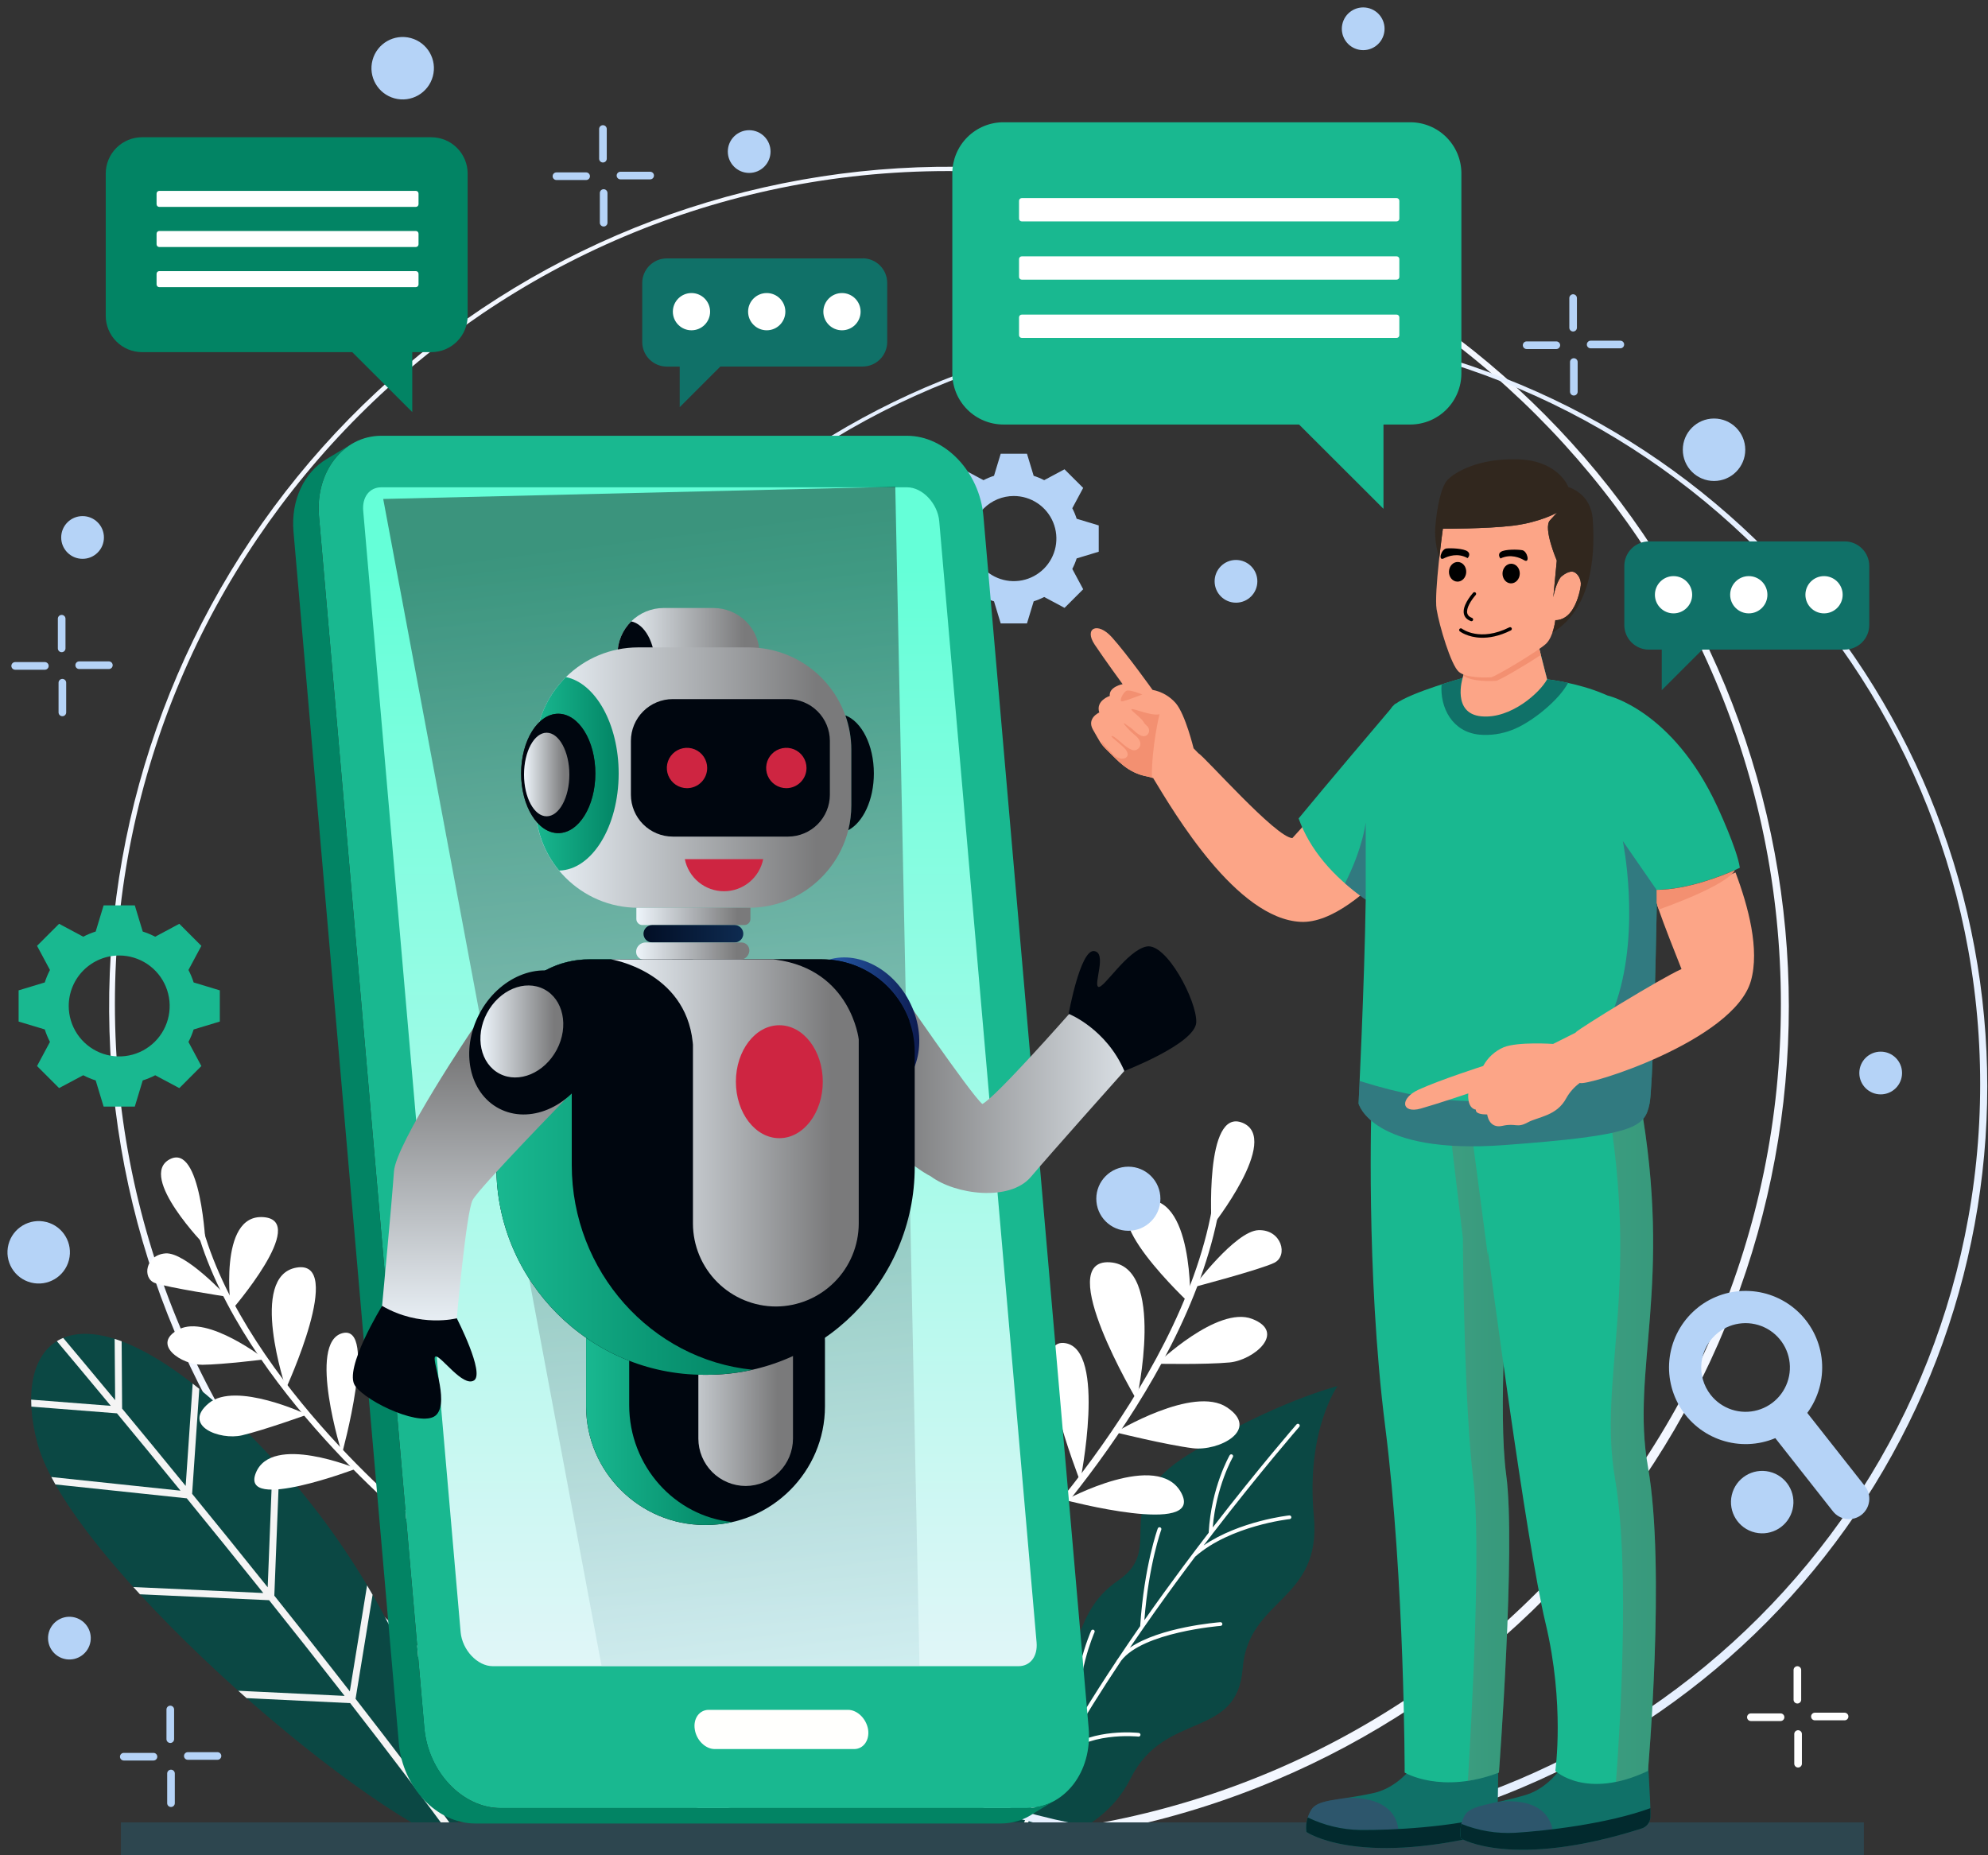 <svg width="315" height="294" viewBox="0 0 315 294" fill="none" xmlns="http://www.w3.org/2000/svg">
    <rect x="0" y="0" width="315" height="294" fill="#333333" stroke="none"/>
    <path fill-rule="evenodd" clip-rule="evenodd"
        d="M163.784 75.4C164.358 75.583 164.914 75.814 165.448 76.092L168.673 74.367L168.858 74.552L171.447 77.14L171.632 77.316L169.905 80.541C170.185 81.074 170.417 81.631 170.598 82.205L174.095 83.263V87.431L170.598 88.49C170.416 89.064 170.184 89.621 169.905 90.155L171.632 93.378L171.447 93.563L168.858 96.152L168.673 96.325L165.452 94.602C164.918 94.879 164.361 95.11 163.788 95.292L162.726 98.79H158.562L157.501 95.292C156.927 95.111 156.37 94.879 155.837 94.6L152.612 96.325L152.427 96.152L149.838 93.563L149.664 93.378L151.389 90.155C151.111 89.621 150.88 89.064 150.698 88.49L147.199 87.431V83.263L150.698 82.205C150.879 81.631 151.11 81.074 151.389 80.541L149.664 77.316L149.838 77.14L152.427 74.552L152.612 74.367L155.837 76.092C156.371 75.814 156.927 75.583 157.501 75.4L158.562 71.904H162.726L163.784 75.4ZM160.641 78.601C161.975 78.602 163.279 78.998 164.388 79.739C165.497 80.481 166.361 81.534 166.872 82.767C167.382 83.999 167.515 85.356 167.255 86.664C166.994 87.972 166.352 89.174 165.408 90.118C164.465 91.061 163.263 91.703 161.954 91.963C160.646 92.223 159.289 92.09 158.057 91.579C156.824 91.068 155.771 90.204 155.03 89.094C154.289 87.985 153.893 86.681 153.893 85.347C153.893 83.558 154.604 81.843 155.868 80.578C157.133 79.313 158.848 78.602 160.637 78.601H160.641Z"
        fill="#B5D3F7" />
    <path
        d="M159.81 288.959C159.81 288.959 155.868 273.019 164.108 268.18C172.348 263.341 169.302 255.83 177.187 250.449C185.072 245.068 175.038 238.638 188.467 230.396C201.895 222.155 211.934 219.653 211.934 219.653C211.934 219.653 206.91 226.641 208.179 240.245C209.447 253.849 197.788 253.139 196.899 264.425C196.009 275.71 184.548 271.041 179.167 281.784C173.786 292.528 160.909 292.717 160.909 292.717L159.81 288.959Z"
        fill="#0B4844" />
    <path
        d="M192.067 243.132C199.784 233.104 205.804 226.186 205.875 226.106C205.9 226.078 205.919 226.044 205.931 226.008C205.944 225.971 205.949 225.933 205.946 225.895C205.944 225.856 205.934 225.819 205.916 225.784C205.899 225.75 205.876 225.719 205.847 225.694C205.818 225.669 205.784 225.65 205.748 225.637C205.712 225.625 205.673 225.62 205.635 225.623C205.597 225.625 205.559 225.635 205.525 225.652C205.491 225.669 205.46 225.693 205.435 225.722C205.366 225.799 199.619 232.403 192.158 242.057C192.712 235.471 195.322 230.948 195.349 230.901C195.388 230.834 195.4 230.755 195.38 230.68C195.36 230.604 195.312 230.54 195.245 230.501C195.178 230.462 195.098 230.451 195.023 230.47C194.948 230.49 194.884 230.539 194.844 230.605C194.815 230.655 191.908 235.691 191.516 242.893C190.188 244.62 188.811 246.438 187.405 248.328C185.488 250.917 183.43 253.744 181.323 256.751C182.021 247.875 183.984 242.466 184.005 242.41C184.031 242.337 184.028 242.256 183.995 242.185C183.962 242.114 183.902 242.059 183.828 242.032C183.755 242.006 183.673 242.009 183.602 242.042C183.532 242.075 183.477 242.135 183.45 242.209C183.428 242.266 181.292 248.145 180.663 257.688C179.508 259.352 178.341 261.059 177.176 262.805C177.091 262.918 177.007 263.032 176.932 263.149C176.917 263.172 176.905 263.198 176.897 263.225C175.012 266.061 173.135 268.99 171.331 271.956C170.184 266.109 173.4 258.714 173.433 258.642C173.46 258.572 173.459 258.494 173.43 258.425C173.401 258.355 173.347 258.3 173.278 258.27C173.209 258.239 173.131 258.237 173.061 258.262C172.99 258.288 172.932 258.34 172.899 258.407C172.753 258.738 169.348 266.564 170.892 272.685C169.733 274.604 168.607 276.538 167.527 278.471L167.512 278.487C167.484 278.521 167.464 278.561 167.453 278.604C164.805 283.353 162.447 288.096 160.628 292.611C160.613 292.647 160.606 292.685 160.606 292.723C160.606 292.762 160.614 292.8 160.629 292.835C160.644 292.87 160.666 292.903 160.693 292.929C160.721 292.956 160.753 292.978 160.789 292.992C160.824 293.007 160.862 293.014 160.901 293.014C160.939 293.013 160.977 293.006 161.012 292.991C161.048 292.976 161.08 292.954 161.107 292.927C161.134 292.899 161.155 292.867 161.169 292.831C162.991 288.314 165.352 283.567 168.011 278.813C171.945 274.312 180.299 275.185 180.382 275.194C180.459 275.203 180.537 275.181 180.597 275.133C180.658 275.084 180.697 275.014 180.706 274.937C180.715 274.86 180.693 274.783 180.644 274.722C180.596 274.661 180.526 274.622 180.449 274.613C180.127 274.578 173.326 273.874 168.951 277.152C171.671 272.394 174.655 267.653 177.658 263.154C181.133 258.631 193.289 257.659 193.415 257.649C193.453 257.646 193.491 257.636 193.525 257.619C193.56 257.601 193.59 257.577 193.615 257.548C193.64 257.519 193.659 257.485 193.671 257.448C193.683 257.412 193.688 257.373 193.685 257.335C193.682 257.297 193.672 257.259 193.654 257.225C193.637 257.191 193.613 257.16 193.584 257.135C193.555 257.11 193.521 257.091 193.484 257.079C193.448 257.067 193.409 257.062 193.371 257.065C192.918 257.1 183.812 257.829 179.032 261.109C179.751 260.049 180.468 259.006 181.183 257.98C181.191 257.971 181.199 257.96 181.205 257.949C183.517 254.62 185.778 251.506 187.875 248.686C188.378 248.007 188.878 247.339 189.375 246.682C194.957 241.758 204.26 240.737 204.353 240.728C204.43 240.72 204.501 240.681 204.55 240.621C204.599 240.56 204.622 240.483 204.614 240.406C204.605 240.329 204.567 240.258 204.507 240.209C204.446 240.16 204.369 240.137 204.292 240.145C204.207 240.145 196.438 241.005 190.721 244.901C191.144 244.345 191.563 243.797 191.98 243.256C192.02 243.223 192.049 243.18 192.067 243.132Z"
        fill="white" />
    <path
        d="M150.195 292.576C117.207 292.533 85.41 280.239 60.974 258.08C36.537 235.92 21.202 205.474 17.943 172.647C14.684 139.82 23.733 106.953 43.336 80.421C62.939 53.889 91.697 35.584 124.033 29.055C156.369 22.527 189.977 28.242 218.337 45.091C246.698 61.94 267.79 88.722 277.522 120.241C287.253 151.761 284.931 185.772 271.006 215.677C257.08 245.582 232.544 269.248 202.156 282.086C185.718 289.043 168.045 292.611 150.195 292.576ZM150.195 27.108C77.416 27.108 18.206 86.318 18.206 159.097C18.206 231.876 77.406 291.086 150.195 291.086C222.983 291.086 282.184 231.876 282.184 159.097C282.184 86.318 222.964 27.108 150.195 27.108Z"
        fill="#F3F7FF" />
    <path
        d="M194.14 292.75C164.247 292.711 135.435 281.571 113.291 261.491C91.147 241.41 77.251 213.821 74.298 184.075C71.345 154.328 79.545 124.545 97.308 100.503C115.071 76.461 141.131 59.873 170.432 53.957C199.734 48.041 230.188 53.22 255.887 68.487C281.587 83.755 300.7 108.023 309.519 136.585C318.337 165.147 316.234 195.967 303.615 223.066C290.996 250.164 268.763 271.61 241.227 283.243C226.33 289.548 210.315 292.781 194.14 292.75ZM194.14 52.162C128.182 52.162 74.522 105.823 74.522 171.78C74.522 237.738 128.19 291.4 194.14 291.4C260.09 291.4 313.76 237.738 313.76 171.78C313.76 105.823 260.099 52.162 194.14 52.162Z"
        fill="#E6F0FF" />
    <path
        d="M73.177 292.768C73.177 292.768 70.2 259.793 42.311 230.213C26.325 213.222 15.084 209.22 9.334 212.338C5.071 214.669 3.843 220.923 5.935 228.725C10.822 247.031 55.522 286.394 73.177 292.768Z"
        fill="#0B4844" />
    <path
        d="M72.614 292.558C72.798 292.632 72.983 292.702 73.168 292.768C73.168 292.768 73.118 292.214 72.97 291.191C67.806 284.124 62.103 276.622 56.341 269.207L59.037 252.719C58.751 252.226 58.46 251.73 58.164 251.229L55.427 268.025C51.402 262.847 47.361 257.745 43.467 252.862L44.273 232.336C43.926 231.95 43.572 231.561 43.217 231.177L42.417 251.538C38.164 246.212 34.096 241.194 30.442 236.721L31.579 220.091C31.226 219.806 30.876 219.536 30.53 219.257L29.421 235.471C25.732 230.947 22.318 226.8 19.35 223.216L19.275 212.55C18.905 212.412 18.535 212.282 18.165 212.169L18.245 221.881C14.633 217.524 11.773 214.115 10.014 212.016C9.784 212.112 9.558 212.219 9.339 212.338C9.226 212.399 9.117 212.465 9.008 212.532C10.776 214.636 13.759 218.196 17.559 222.782L4.94 221.796C4.94 222.158 4.95 222.528 4.97 222.906L18.533 223.969C21.501 227.554 24.916 231.702 28.605 236.225L8.13 234.06C8.336 234.447 8.551 234.839 8.775 235.236L29.595 237.438C33.293 241.965 37.402 247.054 41.716 252.442L21.124 251.493C21.47 251.877 21.82 252.26 22.174 252.644L42.639 253.581C46.533 258.459 50.573 263.567 54.599 268.744L37.753 267.931C38.19 268.323 38.627 268.712 39.066 269.097L55.49 269.891C61.435 277.542 67.319 285.294 72.614 292.558Z"
        fill="#F4F4F4" />
    <path d="M295.335 288.789H19.162V294H295.335V288.789Z" fill="#2D464F" />
    <path
        d="M67.012 241.684L66.408 242.444C66.129 242.224 38.511 220.069 31.298 195.19L32.222 194.919C39.358 219.507 66.735 241.464 67.012 241.684Z"
        fill="white" />
    <path
        d="M32.589 197.482C32.589 197.482 21.81 186.483 26.856 183.729C31.902 180.976 32.589 197.482 32.589 197.482Z"
        fill="white" />
    <path
        d="M36.61 207.715C36.61 207.715 34.451 192.333 41.749 192.879C49.048 193.424 36.61 207.715 36.61 207.715Z"
        fill="white" />
    <path
        d="M45.309 220.038C45.309 220.038 39.27 202.162 47.003 200.869C54.736 199.577 45.309 220.038 45.309 220.038Z"
        fill="white" />
    <path
        d="M35.959 205.488C35.959 205.488 29.421 198.399 26.237 198.622C23.052 198.846 22.487 202.572 24.552 203.316C26.618 204.059 35.959 205.488 35.959 205.488Z"
        fill="white" />
    <path
        d="M48.66 224.176C48.66 224.176 37.346 218.813 33.073 222.371C28.8 225.929 34.835 228.277 38.341 227.453C41.847 226.628 48.66 224.176 48.66 224.176Z"
        fill="white" />
    <path
        d="M42.004 215.407C42.004 215.407 32.919 208.314 28.367 210.648C23.814 212.981 28.759 216.308 32.074 216.273C35.39 216.238 42.004 215.407 42.004 215.407Z"
        fill="white" />
    <path
        d="M54.19 230.359C54.19 230.359 48.634 212.754 54.255 211.265C59.877 209.777 54.19 230.359 54.19 230.359Z"
        fill="white" />
    <path
        d="M56.483 232.719C56.483 232.719 43.032 227.118 40.531 233.425C38.029 239.733 56.483 232.719 56.483 232.719Z"
        fill="white" />
    <path
        d="M157.808 249.274L158.594 250.075C158.886 249.789 187.901 221.043 193.173 191.622L192.063 191.424C186.86 220.502 158.098 248.99 157.808 249.274Z"
        fill="white" />
    <path
        d="M191.986 194.405C191.986 194.405 203.025 180.486 196.899 177.936C190.773 175.386 191.986 194.405 191.986 194.405Z"
        fill="white" />
    <path
        d="M188.591 206.633C188.591 206.633 189.212 188.726 180.906 190.231C172.584 191.764 188.591 206.633 188.591 206.633Z"
        fill="white" />
    <path
        d="M180.097 221.82C180.097 221.82 184.868 200.583 175.844 200.032C166.82 199.48 180.097 221.82 180.097 221.82Z"
        fill="white" />
    <path
        d="M189.068 204.002C189.068 204.002 195.725 195.076 199.397 194.941C203.069 194.806 204.175 199.02 201.895 200.118C199.615 201.217 189.068 203.989 189.068 203.989V204.002Z"
        fill="white" />
    <path
        d="M176.75 226.974C176.75 226.974 189.086 219.459 194.417 223.024C199.748 226.589 193.11 230.01 188.986 229.496C184.863 228.982 176.75 226.981 176.75 226.981V226.974Z"
        fill="white" />
    <path
        d="M183.33 216.11C183.33 216.11 192.897 206.875 198.404 209.004C203.911 211.132 198.635 215.544 194.828 215.905C191.02 216.265 183.33 216.11 183.33 216.11Z"
        fill="white" />
    <path
        d="M171.153 234.74C171.153 234.74 175.406 213.869 168.775 212.841C162.144 211.812 171.153 234.74 171.153 234.74Z"
        fill="white" />
    <path
        d="M168.806 237.719C168.806 237.719 183.563 229.672 187.194 236.61C190.826 243.548 168.806 237.719 168.806 237.719Z"
        fill="white" />
    <path fill-rule="evenodd" clip-rule="evenodd"
        d="M269.079 207.164C271.387 205.348 274.276 204.431 277.209 204.582C280.142 204.733 282.921 205.942 285.031 207.985C287.141 210.028 288.438 212.767 288.684 215.693C288.929 218.62 288.105 221.537 286.365 223.902L295.505 235.511C296.032 236.185 296.27 237.039 296.169 237.888C296.068 238.737 295.635 239.511 294.965 240.042C294.292 240.569 293.438 240.808 292.589 240.708C291.74 240.607 290.965 240.174 290.435 239.504L281.3 227.898C278.592 229.035 275.563 229.152 272.776 228.227C269.988 227.302 267.63 225.398 266.139 222.867C264.648 220.337 264.125 217.352 264.666 214.465C265.208 211.578 266.778 208.985 269.084 207.167L269.079 207.164ZM272.241 211.178C273.333 210.319 274.655 209.803 276.041 209.696C277.426 209.588 278.812 209.894 280.024 210.574C281.236 211.254 282.219 212.278 282.849 213.517C283.478 214.755 283.727 216.153 283.562 217.533C283.398 218.912 282.828 220.213 281.925 221.269C281.022 222.325 279.826 223.089 278.488 223.465C277.151 223.842 275.731 223.813 274.41 223.383C273.089 222.953 271.925 222.141 271.065 221.049C270.494 220.324 270.071 219.493 269.821 218.604C269.571 217.716 269.498 216.787 269.608 215.87C269.717 214.953 270.005 214.067 270.457 213.262C270.909 212.457 271.515 211.749 272.241 211.178Z"
        fill="#B5D3F7" />
    <path fill-rule="evenodd" clip-rule="evenodd"
        d="M158.973 19.375H223.488C225.624 19.383 227.67 20.235 229.181 21.745C230.692 23.254 231.546 25.299 231.558 27.435V59.196C231.55 61.336 230.696 63.386 229.183 64.899C227.67 66.412 225.62 67.266 223.48 67.273H219.213V80.63L205.836 67.273H158.973C156.833 67.266 154.783 66.412 153.27 64.899C151.757 63.386 150.903 61.336 150.896 59.196V27.435C150.907 25.298 151.762 23.252 153.275 21.742C154.787 20.232 156.835 19.381 158.973 19.375Z"
        fill="#19B890" />
    <path
        d="M221.297 31.392H161.898C161.66 31.392 161.467 31.585 161.467 31.823V34.654C161.467 34.892 161.66 35.085 161.898 35.085H221.297C221.535 35.085 221.727 34.892 221.727 34.654V31.823C221.727 31.585 221.535 31.392 221.297 31.392Z"
        fill="white" />
    <path
        d="M221.297 40.623H161.898C161.66 40.623 161.467 40.816 161.467 41.054V43.885C161.467 44.123 161.66 44.316 161.898 44.316H221.297C221.535 44.316 221.727 44.123 221.727 43.885V41.054C221.727 40.816 221.535 40.623 221.297 40.623Z"
        fill="white" />
    <path
        d="M221.297 49.856H161.898C161.66 49.856 161.467 50.049 161.467 50.287V53.118C161.467 53.356 161.66 53.549 161.898 53.549H221.297C221.535 53.549 221.727 53.356 221.727 53.118V50.287C221.727 50.049 221.535 49.856 221.297 49.856Z"
        fill="white" />
    <path fill-rule="evenodd" clip-rule="evenodd"
        d="M136.696 40.949H105.645C104.616 40.953 103.631 41.364 102.904 42.091C102.177 42.818 101.766 43.803 101.762 44.832V54.211C101.767 55.239 102.177 56.224 102.904 56.951C103.632 57.679 104.616 58.089 105.645 58.094H107.699V64.52L114.136 58.085H136.696C137.724 58.08 138.709 57.669 139.436 56.942C140.164 56.215 140.574 55.23 140.579 54.202V44.817C140.575 43.789 140.164 42.803 139.437 42.076C138.71 41.349 137.724 40.938 136.696 40.934V40.949Z"
        fill="#107168" />
    <path
        d="M109.565 52.341C111.195 52.341 112.516 51.02 112.516 49.39C112.516 47.76 111.195 46.439 109.565 46.439C107.935 46.439 106.614 47.76 106.614 49.39C106.614 51.02 107.935 52.341 109.565 52.341Z"
        fill="white" />
    <path
        d="M121.488 52.341C123.118 52.341 124.44 51.02 124.44 49.39C124.44 47.76 123.118 46.439 121.488 46.439C119.859 46.439 118.537 47.76 118.537 49.39C118.537 51.02 119.859 52.341 121.488 52.341Z"
        fill="white" />
    <path
        d="M133.412 52.341C135.042 52.341 136.363 51.02 136.363 49.39C136.363 47.76 135.042 46.439 133.412 46.439C131.782 46.439 130.461 47.76 130.461 49.39C130.461 51.02 131.782 52.341 133.412 52.341Z"
        fill="white" />
    <path fill-rule="evenodd" clip-rule="evenodd"
        d="M292.299 85.798H261.255C260.226 85.802 259.241 86.213 258.514 86.94C257.787 87.668 257.376 88.653 257.372 89.681V99.062C257.377 100.091 257.787 101.075 258.514 101.803C259.242 102.53 260.227 102.941 261.255 102.945H263.308V109.367L269.744 102.94H292.304C293.333 102.935 294.317 102.524 295.045 101.797C295.772 101.07 296.182 100.085 296.187 99.057V89.676C296.183 88.647 295.772 87.662 295.045 86.935C294.318 86.207 293.333 85.797 292.304 85.793L292.299 85.798Z"
        fill="#107168" />
    <path
        d="M265.173 97.2C266.803 97.2 268.125 95.879 268.125 94.249C268.125 92.619 266.803 91.297 265.173 91.297C263.543 91.297 262.222 92.619 262.222 94.249C262.222 95.879 263.543 97.2 265.173 97.2Z"
        fill="white" />
    <path
        d="M277.097 97.2C278.727 97.2 280.048 95.879 280.048 94.249C280.048 92.619 278.727 91.297 277.097 91.297C275.467 91.297 274.145 92.619 274.145 94.249C274.145 95.879 275.467 97.2 277.097 97.2Z"
        fill="white" />
    <path
        d="M289.02 97.2C290.65 97.2 291.971 95.879 291.971 94.249C291.971 92.619 290.65 91.297 289.02 91.297C287.39 91.297 286.069 92.619 286.069 94.249C286.069 95.879 287.39 97.2 289.02 97.2Z"
        fill="white" />
    <path fill-rule="evenodd" clip-rule="evenodd"
        d="M97.71 27.82C97.71 27.74 97.725 27.662 97.756 27.588C97.786 27.515 97.831 27.448 97.887 27.392C97.943 27.335 98.01 27.291 98.083 27.261C98.157 27.23 98.235 27.215 98.315 27.215H103.017C103.178 27.215 103.331 27.279 103.445 27.392C103.558 27.506 103.622 27.659 103.622 27.82C103.621 27.98 103.558 28.134 103.444 28.247C103.331 28.36 103.178 28.424 103.017 28.424H98.315C98.154 28.424 98.001 28.361 97.887 28.247C97.774 28.134 97.71 27.98 97.71 27.82Z"
        fill="#B5D3F7" />
    <path fill-rule="evenodd" clip-rule="evenodd"
        d="M93.478 27.923C93.478 28.003 93.462 28.081 93.432 28.155C93.402 28.229 93.357 28.295 93.301 28.351C93.245 28.408 93.178 28.452 93.105 28.482C93.031 28.513 92.952 28.528 92.873 28.528H88.17C88.091 28.528 88.012 28.513 87.939 28.482C87.865 28.452 87.799 28.408 87.742 28.351C87.686 28.295 87.642 28.229 87.611 28.155C87.581 28.081 87.566 28.003 87.566 27.923C87.566 27.763 87.629 27.609 87.743 27.496C87.856 27.382 88.01 27.319 88.17 27.319H92.871C92.951 27.318 93.029 27.334 93.103 27.364C93.177 27.394 93.243 27.439 93.3 27.495C93.356 27.551 93.401 27.618 93.431 27.692C93.462 27.765 93.478 27.844 93.478 27.923Z"
        fill="#B5D3F7" />
    <path fill-rule="evenodd" clip-rule="evenodd"
        d="M95.645 29.983C95.725 29.983 95.805 29.998 95.879 30.029C95.953 30.059 96.02 30.104 96.077 30.161C96.134 30.218 96.179 30.285 96.21 30.359C96.24 30.434 96.255 30.513 96.255 30.593V35.29C96.255 35.451 96.191 35.605 96.078 35.718C95.964 35.831 95.811 35.895 95.65 35.895C95.571 35.895 95.492 35.88 95.418 35.849C95.345 35.819 95.278 35.775 95.222 35.718C95.166 35.662 95.121 35.596 95.091 35.522C95.061 35.449 95.045 35.37 95.046 35.29V30.593C95.045 30.514 95.06 30.435 95.09 30.362C95.119 30.288 95.163 30.221 95.219 30.164C95.274 30.108 95.341 30.062 95.414 30.031C95.487 30 95.565 29.984 95.645 29.983Z"
        fill="#B5D3F7" />
    <path fill-rule="evenodd" clip-rule="evenodd"
        d="M95.537 25.75C95.458 25.751 95.379 25.735 95.306 25.705C95.232 25.675 95.165 25.63 95.109 25.574C95.053 25.518 95.009 25.451 94.978 25.378C94.948 25.304 94.933 25.225 94.933 25.146V20.444C94.933 20.283 94.996 20.129 95.11 20.016C95.223 19.902 95.377 19.839 95.537 19.839C95.698 19.839 95.852 19.902 95.965 20.016C96.078 20.129 96.142 20.283 96.142 20.444V25.146C96.142 25.225 96.127 25.304 96.097 25.378C96.066 25.451 96.022 25.518 95.966 25.574C95.909 25.63 95.843 25.675 95.769 25.705C95.696 25.735 95.617 25.751 95.537 25.75Z"
        fill="#B5D3F7" />
    <path fill-rule="evenodd" clip-rule="evenodd"
        d="M11.943 105.414C11.943 105.254 12.006 105.1 12.12 104.986C12.233 104.873 12.387 104.809 12.547 104.809H17.25C17.329 104.809 17.408 104.825 17.481 104.855C17.555 104.885 17.622 104.93 17.678 104.986C17.734 105.042 17.779 105.109 17.809 105.182C17.839 105.256 17.855 105.335 17.854 105.414C17.854 105.574 17.791 105.728 17.677 105.842C17.564 105.955 17.41 106.019 17.25 106.019H12.547C12.387 106.018 12.234 105.954 12.12 105.841C12.007 105.728 11.943 105.574 11.943 105.414Z"
        fill="#B5D3F7" />
    <path fill-rule="evenodd" clip-rule="evenodd"
        d="M7.712 105.525C7.712 105.604 7.696 105.683 7.666 105.756C7.635 105.83 7.591 105.896 7.535 105.952C7.479 106.009 7.412 106.053 7.339 106.084C7.265 106.114 7.187 106.13 7.107 106.13H2.405C2.325 106.13 2.247 106.114 2.173 106.084C2.1 106.054 2.033 106.009 1.977 105.953C1.92 105.897 1.876 105.83 1.846 105.757C1.815 105.683 1.8 105.604 1.8 105.525C1.8 105.365 1.864 105.211 1.977 105.097C2.091 104.984 2.244 104.92 2.405 104.92H7.107C7.267 104.921 7.421 104.985 7.534 105.098C7.647 105.211 7.711 105.365 7.712 105.525Z"
        fill="#B5D3F7" />
    <path fill-rule="evenodd" clip-rule="evenodd"
        d="M9.883 107.585C10.043 107.585 10.197 107.649 10.31 107.762C10.424 107.875 10.487 108.029 10.487 108.19V112.892C10.488 112.971 10.472 113.05 10.442 113.124C10.412 113.197 10.367 113.264 10.311 113.32C10.255 113.376 10.188 113.421 10.114 113.451C10.041 113.481 9.962 113.497 9.883 113.497C9.803 113.497 9.725 113.481 9.651 113.451C9.578 113.42 9.511 113.376 9.455 113.32C9.399 113.263 9.354 113.197 9.324 113.123C9.294 113.05 9.278 112.971 9.278 112.892V108.19C9.279 108.029 9.342 107.876 9.456 107.763C9.569 107.649 9.723 107.585 9.883 107.585Z"
        fill="#B5D3F7" />
    <path fill-rule="evenodd" clip-rule="evenodd"
        d="M9.772 103.352C9.692 103.352 9.614 103.337 9.541 103.307C9.467 103.277 9.401 103.232 9.344 103.176C9.288 103.12 9.244 103.054 9.213 102.98C9.183 102.907 9.167 102.829 9.167 102.749V98.045C9.167 97.966 9.183 97.887 9.213 97.814C9.244 97.741 9.288 97.674 9.344 97.618C9.401 97.562 9.467 97.518 9.541 97.488C9.614 97.457 9.692 97.442 9.772 97.442C9.932 97.442 10.085 97.506 10.199 97.619C10.312 97.732 10.376 97.885 10.377 98.045V102.749C10.376 102.909 10.312 103.063 10.199 103.176C10.085 103.289 9.932 103.352 9.772 103.352Z"
        fill="#B5D3F7" />
    <path fill-rule="evenodd" clip-rule="evenodd"
        d="M251.436 54.594C251.436 54.433 251.5 54.28 251.614 54.167C251.727 54.053 251.88 53.989 252.041 53.989H256.743C256.903 53.989 257.057 54.053 257.171 54.166C257.284 54.279 257.348 54.433 257.348 54.594C257.348 54.673 257.332 54.752 257.302 54.825C257.272 54.899 257.227 54.966 257.171 55.022C257.115 55.078 257.048 55.123 256.975 55.153C256.901 55.183 256.822 55.199 256.743 55.198H252.041C251.88 55.198 251.726 55.135 251.613 55.021C251.5 54.908 251.436 54.754 251.436 54.594Z"
        fill="#B5D3F7" />
    <path fill-rule="evenodd" clip-rule="evenodd"
        d="M247.205 54.706C247.205 54.867 247.141 55.02 247.027 55.133C246.914 55.247 246.761 55.311 246.6 55.311H241.898C241.738 55.311 241.584 55.247 241.47 55.134C241.357 55.021 241.293 54.867 241.293 54.706C241.293 54.627 241.309 54.548 241.339 54.475C241.369 54.401 241.414 54.335 241.47 54.278C241.526 54.222 241.593 54.178 241.666 54.147C241.74 54.117 241.819 54.102 241.898 54.102H246.6C246.761 54.102 246.915 54.166 247.028 54.279C247.141 54.392 247.205 54.546 247.205 54.706Z"
        fill="#B5D3F7" />
    <path fill-rule="evenodd" clip-rule="evenodd"
        d="M249.376 56.766C249.455 56.766 249.534 56.782 249.608 56.812C249.681 56.842 249.748 56.887 249.804 56.943C249.86 56.999 249.905 57.066 249.935 57.139C249.965 57.213 249.981 57.292 249.981 57.371V62.074C249.981 62.234 249.917 62.388 249.804 62.501C249.69 62.614 249.536 62.678 249.376 62.678C249.216 62.678 249.062 62.614 248.949 62.501C248.836 62.387 248.772 62.234 248.771 62.074V57.371C248.771 57.211 248.835 57.057 248.948 56.944C249.062 56.83 249.216 56.766 249.376 56.766Z"
        fill="#B5D3F7" />
    <path fill-rule="evenodd" clip-rule="evenodd"
        d="M249.265 52.534C249.186 52.534 249.107 52.519 249.033 52.488C248.96 52.458 248.893 52.413 248.837 52.357C248.781 52.301 248.736 52.234 248.706 52.161C248.676 52.087 248.66 52.008 248.66 51.929V47.236C248.66 47.075 248.724 46.922 248.837 46.808C248.951 46.695 249.105 46.631 249.265 46.631C249.424 46.633 249.576 46.698 249.689 46.811C249.801 46.924 249.864 47.077 249.864 47.236V51.938C249.862 52.096 249.798 52.247 249.686 52.358C249.574 52.469 249.423 52.532 249.265 52.534Z"
        fill="#B5D3F7" />
    <path fill-rule="evenodd" clip-rule="evenodd"
        d="M286.967 272.012C286.967 271.851 287.031 271.698 287.145 271.584C287.258 271.471 287.412 271.407 287.572 271.407H292.275C292.435 271.407 292.589 271.471 292.702 271.584C292.816 271.698 292.879 271.851 292.879 272.012C292.879 272.091 292.864 272.17 292.834 272.243C292.803 272.317 292.759 272.384 292.703 272.44C292.646 272.496 292.58 272.541 292.506 272.571C292.433 272.601 292.354 272.617 292.275 272.616H287.572C287.493 272.617 287.414 272.601 287.34 272.571C287.267 272.541 287.2 272.496 287.144 272.44C287.088 272.384 287.043 272.317 287.013 272.243C286.983 272.17 286.967 272.091 286.967 272.012Z"
        fill="white" />
    <path fill-rule="evenodd" clip-rule="evenodd"
        d="M282.735 272.125C282.735 272.285 282.671 272.439 282.558 272.552C282.444 272.666 282.29 272.729 282.13 272.729H277.428C277.267 272.729 277.114 272.665 277.001 272.552C276.887 272.438 276.823 272.285 276.823 272.125C276.823 271.964 276.887 271.81 277 271.697C277.114 271.584 277.267 271.52 277.428 271.52H282.13C282.21 271.52 282.288 271.535 282.362 271.565C282.435 271.596 282.502 271.64 282.558 271.696C282.614 271.753 282.659 271.819 282.689 271.893C282.72 271.966 282.735 272.045 282.735 272.125Z"
        fill="white" />
    <path fill-rule="evenodd" clip-rule="evenodd"
        d="M284.907 274.185C284.987 274.184 285.066 274.2 285.139 274.23C285.213 274.26 285.279 274.305 285.336 274.361C285.392 274.417 285.436 274.484 285.467 274.557C285.497 274.631 285.512 274.71 285.512 274.789V279.49C285.512 279.65 285.448 279.804 285.335 279.917C285.222 280.031 285.068 280.094 284.907 280.094C284.747 280.094 284.593 280.031 284.48 279.917C284.367 279.804 284.303 279.65 284.303 279.49V274.787C284.303 274.708 284.318 274.629 284.349 274.556C284.379 274.483 284.424 274.416 284.48 274.36C284.536 274.304 284.603 274.26 284.676 274.23C284.75 274.2 284.828 274.184 284.907 274.185Z"
        fill="white" />
    <path fill-rule="evenodd" clip-rule="evenodd"
        d="M284.795 269.952C284.715 269.952 284.637 269.936 284.564 269.906C284.49 269.875 284.424 269.831 284.368 269.775C284.312 269.718 284.267 269.652 284.237 269.578C284.207 269.505 284.192 269.426 284.192 269.347V264.645C284.192 264.485 284.255 264.331 284.368 264.218C284.481 264.104 284.635 264.04 284.795 264.04C284.955 264.04 285.109 264.104 285.222 264.217C285.336 264.331 285.399 264.484 285.399 264.645V269.347C285.4 269.427 285.384 269.505 285.354 269.579C285.324 269.652 285.279 269.719 285.223 269.775C285.167 269.831 285.1 269.876 285.026 269.906C284.953 269.937 284.874 269.952 284.795 269.952Z"
        fill="white" />
    <path fill-rule="evenodd" clip-rule="evenodd"
        d="M29.155 278.266C29.155 278.105 29.218 277.951 29.332 277.838C29.445 277.725 29.599 277.661 29.759 277.661H34.462C34.622 277.661 34.775 277.725 34.889 277.839C35.002 277.952 35.066 278.105 35.066 278.266C35.066 278.426 35.003 278.58 34.889 278.693C34.776 278.807 34.622 278.87 34.462 278.87H29.759C29.68 278.87 29.601 278.855 29.528 278.825C29.454 278.794 29.387 278.75 29.331 278.694C29.275 278.637 29.23 278.571 29.2 278.497C29.17 278.424 29.154 278.345 29.155 278.266Z"
        fill="#B5D3F7" />
    <path fill-rule="evenodd" clip-rule="evenodd"
        d="M24.922 278.38C24.922 278.46 24.907 278.538 24.876 278.612C24.846 278.685 24.802 278.752 24.745 278.808C24.689 278.865 24.622 278.909 24.549 278.939C24.475 278.97 24.397 278.985 24.317 278.985H19.615C19.454 278.985 19.301 278.921 19.187 278.808C19.074 278.694 19.01 278.541 19.01 278.38C19.01 278.22 19.074 278.066 19.187 277.953C19.301 277.839 19.454 277.776 19.615 277.776H24.317C24.397 277.775 24.475 277.791 24.549 277.821C24.622 277.851 24.689 277.896 24.745 277.952C24.802 278.008 24.846 278.075 24.876 278.149C24.907 278.222 24.922 278.301 24.922 278.38Z"
        fill="#B5D3F7" />
    <path fill-rule="evenodd" clip-rule="evenodd"
        d="M27.095 280.438C27.255 280.438 27.409 280.502 27.522 280.615C27.636 280.729 27.699 280.883 27.699 281.043V285.745C27.699 285.906 27.636 286.06 27.522 286.173C27.409 286.286 27.255 286.35 27.095 286.35C27.015 286.35 26.936 286.335 26.863 286.305C26.79 286.274 26.723 286.23 26.666 286.174C26.61 286.117 26.566 286.051 26.535 285.977C26.505 285.904 26.49 285.825 26.49 285.745V281.043C26.49 280.964 26.505 280.885 26.535 280.811C26.566 280.738 26.61 280.671 26.666 280.615C26.723 280.559 26.79 280.514 26.863 280.484C26.936 280.454 27.015 280.438 27.095 280.438Z"
        fill="#B5D3F7" />
    <path fill-rule="evenodd" clip-rule="evenodd"
        d="M26.982 276.206C26.822 276.206 26.668 276.142 26.554 276.028C26.441 275.915 26.377 275.761 26.377 275.601V270.899C26.378 270.738 26.442 270.585 26.555 270.471C26.668 270.358 26.822 270.294 26.982 270.294C27.142 270.294 27.296 270.358 27.409 270.471C27.523 270.584 27.587 270.738 27.587 270.899V275.606C27.586 275.766 27.521 275.919 27.408 276.031C27.295 276.143 27.141 276.206 26.982 276.206Z"
        fill="#B5D3F7" />
    <path
        d="M10.926 199.671C11.601 197.023 10.002 194.329 7.354 193.654C4.705 192.979 2.011 194.579 1.336 197.227C0.661 199.875 2.261 202.569 4.909 203.244C7.557 203.919 10.251 202.32 10.926 199.671Z"
        fill="#B5D3F7" />
    <path
        d="M68.583 12.099C69.295 9.461 67.734 6.745 65.095 6.032C62.457 5.32 59.741 6.881 59.028 9.52C58.316 12.158 59.877 14.874 62.516 15.587C65.154 16.299 67.87 14.738 68.583 12.099Z"
        fill="#B5D3F7" />
    <path
        d="M271.59 76.219C274.323 76.219 276.538 74.004 276.538 71.271C276.538 68.538 274.323 66.323 271.59 66.323C268.857 66.323 266.642 68.538 266.642 71.271C266.642 74.004 268.857 76.219 271.59 76.219Z"
        fill="#B5D3F7" />
    <path
        d="M284.038 239.174C284.666 236.514 283.019 233.849 280.359 233.221C277.699 232.593 275.034 234.24 274.406 236.9C273.778 239.56 275.426 242.225 278.085 242.853C280.745 243.481 283.41 241.833 284.038 239.174Z"
        fill="#B5D3F7" />
    <path
        d="M14.338 260.136C14.639 258.29 13.387 256.55 11.542 256.249C9.696 255.948 7.956 257.2 7.655 259.045C7.354 260.891 8.605 262.631 10.451 262.932C12.296 263.233 14.037 261.981 14.338 260.136Z"
        fill="#B5D3F7" />
    <path
        d="M13.082 88.557C14.952 88.557 16.468 87.041 16.468 85.171C16.468 83.301 14.952 81.785 13.082 81.785C11.212 81.785 9.696 83.301 9.696 85.171C9.696 87.041 11.212 88.557 13.082 88.557Z"
        fill="#B5D3F7" />
    <path
        d="M118.707 27.404C120.577 27.404 122.093 25.888 122.093 24.018C122.093 22.148 120.577 20.632 118.707 20.632C116.837 20.632 115.322 22.148 115.322 24.018C115.322 25.888 116.837 27.404 118.707 27.404Z"
        fill="#B5D3F7" />
    <path
        d="M297.996 173.424C299.866 173.424 301.382 171.908 301.382 170.038C301.382 168.168 299.866 166.652 297.996 166.652C296.126 166.652 294.61 168.168 294.61 170.038C294.61 171.908 296.126 173.424 297.996 173.424Z"
        fill="#B5D3F7" />
    <path
        d="M219.316 5.242C219.692 3.411 218.512 1.621 216.68 1.245C214.849 0.869 213.059 2.049 212.683 3.881C212.307 5.712 213.487 7.502 215.319 7.878C217.151 8.254 218.94 7.074 219.316 5.242Z"
        fill="#B5D3F7" />
    <path
        d="M195.843 95.506C197.713 95.506 199.229 93.99 199.229 92.12C199.229 90.251 197.713 88.735 195.843 88.735C193.973 88.735 192.457 90.251 192.457 92.12C192.457 93.99 193.973 95.506 195.843 95.506Z"
        fill="#B5D3F7" />
    <path
        d="M178.788 195.041C181.594 195.041 183.868 192.766 183.868 189.961C183.868 187.156 181.594 184.881 178.788 184.881C175.983 184.881 173.709 187.156 173.709 189.961C173.709 192.766 175.983 195.041 178.788 195.041Z"
        fill="#B5D3F7" />
    <path fill-rule="evenodd" clip-rule="evenodd"
        d="M217.186 119.732C212.803 123.887 208.286 128.937 204.778 132.809C202.208 132.763 190.887 119.913 189.894 119.373L189.125 118.586C189.125 118.586 187.842 113.273 186.322 111.457C185.366 110.347 184.062 109.595 182.623 109.323C182.623 109.323 178.616 103.692 176.177 100.98C173.906 98.459 171.739 99.549 173.429 102.115C174.984 104.452 177.878 108.415 177.878 108.415C177.878 108.415 175.676 108.835 175.844 110.286C175.844 110.286 173.574 111.002 174.18 112.909C174.18 112.909 172.115 113.818 173.204 115.668C174.293 117.517 174.271 117.801 175.634 119.096C176.996 120.39 178.653 122.478 181.752 123.046C182.084 123.11 182.411 123.2 182.729 123.316C186.078 128.843 195.941 145.609 206.111 146.086C215.806 146.528 228.815 126.868 230.313 125.244C232.192 123.216 227.107 110.333 217.186 119.732Z"
        fill="#FCA587" />
    <path fill-rule="evenodd" clip-rule="evenodd"
        d="M226.145 276.346C226.145 276.346 223.259 282.883 217.654 284.135C212.049 285.387 208.778 285.035 207.726 286.875C206.673 288.715 206.999 290.305 206.999 290.305C206.999 290.305 214.791 295.783 235.6 290.697C236.004 290.614 236.373 290.409 236.656 290.109C236.94 289.809 237.124 289.429 237.185 289.02C237.386 287.567 237.414 276.953 237.414 276.953L226.145 276.346Z"
        fill="#107168" />
    <g style="mix-blend-mode:multiply" opacity="0.5">
        <path fill-rule="evenodd" clip-rule="evenodd"
            d="M212.977 284.958C210.172 285.377 208.438 285.623 207.726 286.872C207.514 287.23 207.343 287.611 207.215 288.007C209.816 289.271 212.663 289.95 215.555 289.995C217.112 290.01 219.209 289.973 221.572 289.839C220.788 284.063 212.977 284.958 212.977 284.958Z"
            fill="#493B70" />
    </g>
    <path fill-rule="evenodd" clip-rule="evenodd"
        d="M207.215 288.007C206.969 288.745 206.895 289.53 206.999 290.302C206.999 290.302 214.791 295.779 235.6 290.694C236.004 290.61 236.373 290.405 236.656 290.105C236.94 289.805 237.124 289.425 237.184 289.017C237.214 288.758 237.249 288.247 237.273 287.556C230.259 289.59 220.331 290.039 215.555 289.995C212.663 289.95 209.816 289.271 207.215 288.007Z"
        fill="#022A2E" />
    <path fill-rule="evenodd" clip-rule="evenodd"
        d="M249.639 276.106C249.639 276.106 247.205 282.824 241.698 284.455C236.192 286.086 232.9 285.956 231.979 287.863C231.058 289.769 231.487 291.337 231.487 291.337C231.487 291.337 239.633 296.269 260.049 289.782C260.448 289.671 260.802 289.44 261.064 289.121C261.326 288.801 261.483 288.408 261.514 287.996C261.617 286.531 260.922 275.939 260.922 275.939L249.639 276.106Z"
        fill="#107168" />
    <g style="mix-blend-mode:multiply" opacity="0.5">
        <path fill-rule="evenodd" clip-rule="evenodd"
            d="M237.088 285.592C234.315 286.202 232.604 286.565 231.979 287.857C231.792 288.23 231.647 288.621 231.546 289.026C234.227 290.111 237.113 290.594 240.001 290.44C241.556 290.352 243.645 290.172 245.996 289.886C244.82 284.175 237.088 285.599 237.088 285.599V285.592Z"
            fill="#493B70" />
    </g>
    <path fill-rule="evenodd" clip-rule="evenodd"
        d="M231.546 289.031C231.351 289.785 231.331 290.574 231.487 291.337C231.487 291.337 239.633 296.269 260.049 289.782C260.448 289.671 260.802 289.44 261.064 289.121C261.326 288.801 261.483 288.408 261.514 287.996C261.527 287.735 261.527 287.225 261.514 286.531C254.655 289.046 244.779 290.161 240.01 290.44C237.122 290.594 234.236 290.111 231.556 289.026L231.546 289.031Z"
        fill="#022A2E" />
    <path fill-rule="evenodd" clip-rule="evenodd"
        d="M217.8 169.36L217.323 174.524C217.323 174.524 216.381 201.563 219.481 226.025C222.58 250.488 222.569 280.897 222.569 280.897C222.569 280.897 228.368 284.371 237.506 280.897C237.506 280.897 240.208 245.221 238.664 233.756C237.301 223.664 238.952 203.205 238.919 198.585L233.76 174.467L261.105 174.308C260.92 173.265 260.721 172.198 260.504 171.118L217.8 169.36Z"
        fill="#19B890" />
    <path style="mix-blend-mode:multiply" opacity="0.2"
        d="M238.919 198.585L233.76 174.467L261.105 174.308C260.92 173.265 260.719 172.198 260.504 171.118L228.651 169.807L231.794 196.202C231.827 201.313 232.088 223.427 233.458 234.59C234.681 244.635 233.24 271.474 232.589 282.208C234.27 281.948 235.919 281.508 237.506 280.897C237.506 280.897 240.208 245.221 238.664 233.756C237.301 223.664 238.954 203.205 238.919 198.585Z"
        fill="url(#paint0_linear_2_1738)" />
    <path fill-rule="evenodd" clip-rule="evenodd"
        d="M235.759 199.051C235.748 198.426 235.748 198.075 235.748 198.075C235.748 198.075 241.798 244.321 244.886 257.193C247.974 270.065 246.441 280.632 246.441 280.632C246.441 280.632 251.332 285.276 261.118 280.632C261.118 280.632 263.957 248.441 261.118 232.469C258.383 217.044 265.136 203.693 259.859 174.304L232.514 174.463L235.759 199.051Z"
        fill="#19B890" />
    <path style="mix-blend-mode:multiply" opacity="0.2"
        d="M261.118 232.473C258.383 217.047 265.136 203.697 259.859 174.308L254.657 174.339C259.925 204.684 253.178 218.473 255.913 234.407C258.355 248.614 256.591 275.242 256.053 282.374C257.806 282.003 259.507 281.419 261.118 280.636C261.118 280.636 263.957 248.444 261.118 232.473Z"
        fill="url(#paint1_linear_2_1738)" />
    <path
        d="M272.091 127.78C265.009 112.489 254.709 110.213 254.709 110.213C254.524 110.131 254.339 110.05 254.154 109.974C249.901 108.169 245.13 107.646 245.13 107.646L243.544 101.416L233.429 101.542L231.748 107.459C231.748 107.459 223.647 109.678 221.108 111.544H221.034C221.034 111.544 220.979 111.607 220.886 111.718C220.814 111.776 220.746 111.837 220.681 111.903C220.565 112.03 220.462 112.168 220.374 112.315C218.098 114.998 210.44 124.031 205.766 129.697C207.53 134.583 211.128 138.852 216.398 142.562C216.195 156.245 215.266 174.876 215.266 174.876C215.266 174.876 217.332 182.992 238.322 181.448C259.311 179.903 260.604 178.609 261.375 174.876C261.839 172.636 262.3 155.533 262.572 141.003C267.437 140.957 272.899 138.76 274.894 137.878C275.395 137.656 275.678 137.508 275.678 137.508C275.27 134.557 272.091 127.78 272.091 127.78Z"
        fill="#19B890" />
    <path fill-rule="evenodd" clip-rule="evenodd"
        d="M233.429 101.536L231.748 107.454C231.748 107.454 230.296 107.851 228.419 108.452C228.146 112.13 230.099 116.011 234.435 116.42C236.183 116.569 237.942 116.316 239.577 115.68C242.536 114.571 246.955 111.058 248.466 108.212C246.525 107.792 245.138 107.644 245.138 107.644L243.542 101.416L233.429 101.536Z"
        fill="#107168" />
    <path fill-rule="evenodd" clip-rule="evenodd"
        d="M233.429 101.536L231.748 107.454C231.748 107.454 230.012 113.06 234.707 113.515C239.402 113.97 244.049 109.713 245.138 107.646L243.542 101.416L233.429 101.536Z"
        fill="#FCA587" />
    <path fill-rule="evenodd" clip-rule="evenodd"
        d="M180.998 110.05C180.998 110.05 178.239 111.139 177.751 111.15C177.263 111.161 177.965 109.671 178.511 109.458C179.056 109.245 180.998 110.05 180.998 110.05Z"
        fill="#F39071" />
    <g style="mix-blend-mode:multiply" opacity="0.5">
        <path
            d="M213.11 139.991C214.159 140.912 215.257 141.776 216.398 142.58V130.337C216.398 130.337 215.941 134.448 213.11 139.991Z"
            fill="#493B70" />
    </g>
    <g style="mix-blend-mode:multiply" opacity="0.5">
        <path
            d="M257.133 133.273C257.133 133.273 268.48 188.008 215.487 171.316L215.437 171.299C215.333 173.537 215.266 174.889 215.266 174.889C215.266 174.889 217.332 183.005 238.322 181.46C259.311 179.916 260.604 178.622 261.375 174.889C261.837 172.655 262.3 155.657 262.568 141.153L262.488 141.014L257.133 133.273Z"
            fill="#493B70" />
    </g>
    <path
        d="M274.993 138.255C272.986 139.141 267.474 141.358 262.587 141.378V143.473C263.844 147.07 265.275 150.624 266.435 153.56C262.847 155.195 250.486 162.834 249.726 163.546C249.695 163.576 249.668 163.61 249.646 163.648L246.092 165.43C246.092 165.43 240.497 165.044 238.25 165.963C236.869 166.557 235.729 167.599 235.014 168.921C235.014 168.921 228.261 171.09 224.843 172.646C221.676 174.075 222.07 176.529 225.104 175.676C227.878 174.892 232.652 173.272 232.652 173.272C232.652 173.272 232.381 175.565 233.856 175.848C233.856 175.848 233.596 176.619 235.65 176.608C235.65 176.608 235.888 178.901 238.054 178.413C240.219 177.925 240.336 178.811 242.039 177.881C243.742 176.95 246.662 176.871 248.18 174.021C248.713 173.072 249.445 172.248 250.325 171.606C251.316 172.224 274.717 164.949 277.432 155.439C278.841 150.47 277.038 143.688 274.993 138.255Z"
        fill="#FCA587" />
    <path
        d="M233.429 101.536L231.865 107.054C233.181 108.082 236.452 107.929 237.053 107.89C237.51 107.86 241.606 105.468 244.15 103.783L243.544 101.416L233.429 101.536Z"
        fill="#F39071" />
    <path fill-rule="evenodd" clip-rule="evenodd"
        d="M228.621 83.781C228.621 83.781 227.219 93.923 227.626 96.525C228.055 99.158 229.912 105.416 231.156 106.468C232.401 107.52 235.67 107.365 236.264 107.328C236.857 107.291 243.793 103.132 244.969 102.017C246.145 100.902 246.449 98.276 246.449 98.276C246.449 98.276 247.723 98.406 248.812 97.084C249.901 95.761 250.352 93.714 250.476 92.775C250.6 91.836 249.955 90.663 249.123 90.589C248.259 90.537 247.305 91.457 247.305 91.457C247.305 91.457 246.512 92.424 246.123 94.646L246.678 88.827C246.678 88.827 244.483 83.705 245.589 82.468L246.724 81.234C246.724 81.234 244.097 82.758 239.71 83.307C235.356 83.831 228.634 83.781 228.634 83.781H228.621Z"
        fill="#FCA587" />
    <path fill-rule="evenodd" clip-rule="evenodd"
        d="M228.044 88.472C227.695 87.224 227.28 85.378 227.419 83.574C227.671 80.43 228.333 77.126 229.364 76.049C230.398 74.94 234.113 72.573 240.563 72.787C247.013 73.002 248.514 77.194 248.514 77.194C248.514 77.194 252.072 78.119 252.368 82.272C252.664 86.425 252.841 96.068 245.983 100.262C246.198 99.615 246.352 98.949 246.443 98.272C246.443 98.272 247.717 98.402 248.806 97.08C249.896 95.758 250.347 93.711 250.471 92.771C250.595 91.832 249.949 90.66 249.117 90.586C248.253 90.534 247.299 91.453 247.299 91.453C247.299 91.453 246.506 92.42 246.118 94.643L246.672 88.823C246.672 88.823 244.478 83.701 245.583 82.464L246.719 81.231C246.719 81.231 244.091 82.754 239.705 83.304C235.35 83.827 228.628 83.777 228.628 83.777C228.628 83.777 228.336 85.9 228.044 88.47V88.472Z"
        fill="#31271E" />
    <path fill-rule="evenodd" clip-rule="evenodd"
        d="M241.5 88.775C240.872 88.405 239.365 87.718 237.75 88.502C237.75 88.502 237.196 87.873 237.826 87.446C238.457 87.019 240.526 87.063 241.205 87.187C242.035 87.335 242.471 89.345 241.5 88.775Z"
        fill="black" />
    <path fill-rule="evenodd" clip-rule="evenodd"
        d="M228.784 88.481C229.437 88.145 230.982 87.557 232.543 88.448C232.543 88.448 233.133 87.865 232.543 87.388C231.953 86.911 229.873 86.834 229.187 86.915C228.349 87.009 227.796 88.988 228.791 88.481H228.784Z"
        fill="black" />
    <path fill-rule="evenodd" clip-rule="evenodd"
        d="M230.912 92.17C231.665 92.194 232.297 91.523 232.325 90.658C232.353 89.792 231.77 89.08 231.01 89.056C230.25 89.032 229.614 89.715 229.588 90.571C229.562 91.427 230.143 92.146 230.912 92.17Z"
        fill="black" />
    <path fill-rule="evenodd" clip-rule="evenodd"
        d="M239.387 92.446C240.139 92.47 240.783 91.797 240.811 90.931C240.838 90.066 240.239 89.356 239.487 89.332C238.734 89.308 238.1 89.99 238.074 90.844C238.048 91.699 238.629 92.422 239.387 92.446Z"
        fill="black" />
    <path
        d="M233.146 98.441C233.117 98.441 233.088 98.435 233.061 98.424C232.462 98.202 232.094 97.832 231.966 97.326C231.65 96.067 232.998 94.412 233.418 93.934C233.441 93.907 233.469 93.884 233.501 93.868C233.533 93.851 233.568 93.841 233.604 93.839C233.64 93.836 233.676 93.84 233.711 93.852C233.745 93.863 233.776 93.881 233.803 93.905C233.83 93.929 233.852 93.958 233.868 93.99C233.884 94.023 233.893 94.058 233.894 94.094C233.896 94.13 233.891 94.166 233.878 94.2C233.866 94.234 233.847 94.265 233.823 94.291C233.083 95.131 232.288 96.396 232.489 97.195C232.573 97.524 232.82 97.76 233.248 97.919C233.307 97.942 233.356 97.985 233.386 98.041C233.417 98.096 233.427 98.16 233.414 98.222C233.402 98.285 233.369 98.341 233.32 98.38C233.271 98.42 233.209 98.442 233.146 98.441Z"
        fill="black" />
    <path
        d="M234.653 101.059C232.565 100.993 231.374 100.101 231.297 100.042C231.244 99.997 231.211 99.934 231.204 99.865C231.197 99.796 231.216 99.727 231.258 99.672C231.301 99.617 231.362 99.581 231.431 99.57C231.499 99.56 231.569 99.576 231.626 99.615C231.741 99.704 234.498 101.738 239.148 99.419C239.18 99.401 239.215 99.389 239.252 99.385C239.288 99.382 239.325 99.385 239.36 99.396C239.395 99.406 239.428 99.424 239.456 99.448C239.484 99.472 239.507 99.501 239.523 99.534C239.539 99.566 239.549 99.602 239.551 99.639C239.553 99.675 239.548 99.712 239.535 99.746C239.522 99.781 239.503 99.812 239.478 99.839C239.453 99.866 239.422 99.887 239.389 99.902C237.514 100.837 235.918 101.1 234.653 101.059Z"
        fill="black" />
    <path
        d="M183.722 113.193C182.019 113.58 177.853 111.344 179.759 112.966C181.665 114.588 180.952 114.351 181.701 115C182.45 115.649 181.972 116.703 181.19 116.664C180.408 116.625 179.589 115.621 179.136 115.314C178.683 115.007 178.25 114.678 178.25 114.678C178.25 114.678 177.932 114.493 178.137 114.769C178.623 115.391 179.175 115.958 179.783 116.461C181.632 117.89 180.247 119.22 179.35 118.833C178.217 118.345 177.649 117.561 176.673 116.869C176.196 116.518 175.9 116.574 176.333 116.938C176.765 117.302 177.296 117.777 177.841 118.243C179.454 119.628 178.42 120.462 177.422 120.172C176.423 119.882 176.253 119.333 175.661 118.811C175.266 118.429 174.912 118.006 174.605 117.55L174.663 118.049C174.962 118.418 175.288 118.764 175.639 119.083C177.002 120.388 178.659 122.465 181.758 123.033C182.014 123.084 182.267 123.15 182.516 123.231C182.466 118.301 183.722 113.193 183.722 113.193Z"
        fill="#F39071" />
    <path
        d="M274.894 137.891C272.888 138.776 267.376 140.994 262.488 141.014V143.109C262.609 143.449 262.729 143.788 262.858 144.128C274.458 139.951 274.894 137.891 274.894 137.891Z"
        fill="#F39071" />
    <path fill-rule="evenodd" clip-rule="evenodd"
        d="M22.498 21.751H68.357C69.877 21.755 71.333 22.36 72.409 23.434C73.485 24.508 74.093 25.963 74.1 27.483V50.059C74.095 51.581 73.488 53.039 72.412 54.115C71.336 55.191 69.878 55.798 68.357 55.803H65.324V65.298L55.814 55.803H22.498C20.976 55.798 19.518 55.191 18.442 54.115C17.366 53.039 16.759 51.581 16.754 50.059V27.48C16.762 25.959 17.369 24.504 18.445 23.43C19.521 22.357 20.978 21.752 22.498 21.747V21.751Z"
        fill="#028464" />
    <path
        d="M65.886 30.246H25.24C25.002 30.246 24.809 30.439 24.809 30.677V32.358C24.809 32.596 25.002 32.788 25.24 32.788H65.886C66.124 32.788 66.317 32.596 66.317 32.358V30.677C66.317 30.439 66.124 30.246 65.886 30.246Z"
        fill="white" />
    <path
        d="M65.886 36.603H25.24C25.002 36.603 24.809 36.796 24.809 37.034V38.715C24.809 38.953 25.002 39.146 25.24 39.146H65.886C66.124 39.146 66.317 38.953 66.317 38.715V37.034C66.317 36.796 66.124 36.603 65.886 36.603Z"
        fill="white" />
    <path
        d="M65.886 42.962H25.24C25.002 42.962 24.809 43.155 24.809 43.393V45.074C24.809 45.312 25.002 45.505 25.24 45.505H65.886C66.124 45.505 66.317 45.312 66.317 45.074V43.393C66.317 43.155 66.124 42.962 65.886 42.962Z"
        fill="white" />
    <path fill-rule="evenodd" clip-rule="evenodd"
        d="M22.616 147.619C23.296 147.836 23.956 148.111 24.589 148.44L28.413 146.393L28.624 146.604L31.697 149.679L31.908 149.886L29.861 153.71C30.192 154.343 30.467 155.004 30.682 155.685L34.83 156.941V161.883L30.682 163.137C30.466 163.819 30.191 164.48 29.861 165.114L31.908 168.934L31.697 169.145L28.624 172.222L28.413 172.429L24.593 170.395C23.959 170.724 23.297 170.998 22.616 171.212L21.359 175.36H16.419L15.162 171.212C14.481 170.999 13.821 170.724 13.189 170.391L9.365 172.424L9.154 172.217L6.077 169.14L5.87 168.929L7.917 165.108C7.587 164.474 7.312 163.813 7.096 163.132L2.948 161.883V156.941L7.096 155.685C7.311 155.004 7.586 154.343 7.917 153.71L5.87 149.886L6.077 149.679L9.154 146.602L9.365 146.391L13.189 148.438C13.822 148.109 14.482 147.834 15.162 147.617L16.419 143.47H21.359L22.616 147.619ZM18.89 151.415C20.472 151.416 22.018 151.885 23.333 152.764C24.648 153.643 25.672 154.892 26.277 156.354C26.883 157.815 27.041 159.423 26.732 160.974C26.423 162.526 25.661 163.951 24.543 165.069C23.424 166.187 21.999 166.949 20.448 167.257C18.896 167.565 17.288 167.407 15.827 166.802C14.366 166.196 13.117 165.171 12.238 163.856C11.36 162.541 10.89 160.995 10.89 159.413C10.89 158.363 11.098 157.322 11.499 156.352C11.902 155.382 12.491 154.5 13.234 153.757C13.976 153.015 14.858 152.425 15.829 152.024C16.799 151.622 17.84 151.415 18.89 151.415Z"
        fill="#19B890" />
    <path
        d="M143.723 69.056H60.424C54.392 69.056 49.937 74.788 50.542 81.785L67.234 273.789C67.841 280.804 73.288 286.518 79.322 286.518H162.632C168.664 286.518 173.119 280.804 172.492 273.789L155.822 81.784C155.215 74.788 149.768 69.056 143.723 69.056Z"
        fill="#19B890" />
    <path
        d="M143.723 77.222C146.188 77.222 148.586 79.811 148.825 82.61L164.248 260.281C164.433 262.461 163.276 264.038 161.373 264.038H78.089C75.624 264.038 73.246 261.449 72.987 258.652L57.552 80.957C57.358 78.801 58.525 77.222 60.428 77.222H143.723Z"
        fill="url(#paint2_linear_2_1738)" />
    <path
        d="M134.372 270.956H112.296C110.804 270.956 109.809 272.357 110.09 274.062C110.349 275.767 111.777 277.169 113.247 277.169H135.344C136.814 277.169 137.809 275.767 137.55 274.062C137.269 272.357 135.842 270.956 134.372 270.956Z"
        fill="#FFFFFD" />
    <path
        d="M162.632 286.516H79.322C73.288 286.516 67.841 280.803 67.234 273.787L50.542 81.784C50.118 76.882 52.182 72.595 55.535 70.471L51.736 72.754C48.234 74.835 46.071 79.195 46.503 84.232L63.196 276.235C63.802 283.251 69.23 288.965 75.284 288.965H158.571C160.458 288.971 162.301 288.394 163.847 287.312L166.941 285.437C165.616 286.148 164.136 286.519 162.632 286.516Z"
        fill="#028464" />
    <path style="mix-blend-mode:screen" opacity="0.42"
        d="M141.859 77.135L145.694 263.972L95.332 264.068L60.72 79.069L141.859 77.135Z"
        fill="url(#paint3_linear_2_1738)" />
    <path fill-rule="evenodd" clip-rule="evenodd"
        d="M113.064 96.349H105.146C103.211 96.354 101.358 97.125 99.99 98.493C98.622 99.86 97.852 101.714 97.847 103.648V107.609C97.851 109.544 98.621 111.399 99.989 112.768C101.356 114.137 103.21 114.909 105.146 114.915H113.064C114.997 114.909 116.85 114.138 118.218 112.77C119.585 111.403 120.356 109.55 120.362 107.616V103.648C120.357 101.714 119.586 99.861 118.219 98.493C116.851 97.126 114.998 96.355 113.064 96.349Z"
        fill="url(#paint4_linear_2_1738)" />
    <path
        d="M97.847 103.648C97.848 102.684 98.041 101.73 98.414 100.841C98.787 99.952 99.333 99.147 100.02 98.47C102.135 98.901 103.781 101.821 103.781 105.338C103.781 109.112 101.882 112.206 99.528 112.258C98.44 110.953 97.844 109.308 97.843 107.609L97.847 103.648Z"
        fill="#00060F" />
    <path fill-rule="evenodd" clip-rule="evenodd"
        d="M169.426 166.543L169.333 160.637C169.333 160.637 171.159 150.53 173.324 150.713C175.489 150.896 173.219 156.003 174.032 156.384C174.846 156.765 178.548 150.62 181.673 149.992C184.798 149.363 189.652 158.562 189.548 161.989C189.445 165.415 177.917 169.811 177.917 169.811L169.426 166.543Z"
        fill="#00060F" />
    <path fill-rule="evenodd" clip-rule="evenodd"
        d="M137.267 154.755L142.031 156.186C142.031 156.186 153.865 173.5 155.655 174.944C157.717 173.945 169.398 160.689 169.398 160.689C169.398 160.689 175.266 163.024 178.154 169.707C178.154 169.707 166.432 182.836 163.348 186.496C160.001 190.458 151.376 189.318 147.491 186.416C141.944 183.62 127.737 169.26 127.737 169.26L137.267 154.755Z"
        fill="url(#paint5_linear_2_1738)" />
    <path fill-rule="evenodd" clip-rule="evenodd"
        d="M129.889 152.656C134.667 150.162 141.008 152.826 144.052 158.614C147.096 164.402 145.694 171.124 140.908 173.618C136.123 176.113 129.789 173.448 126.746 167.658C123.702 161.869 125.104 155.149 129.889 152.656Z"
        fill="url(#paint6_linear_2_1738)" />
    <path
        d="M122.33 204.074H101.268C99.044 204.078 96.913 204.962 95.34 206.533C93.766 208.104 92.879 210.234 92.871 212.458V222.865C92.871 233.198 101.322 241.656 111.662 241.656H111.925C122.258 241.656 130.716 233.198 130.716 222.865V212.458C130.708 210.235 129.821 208.106 128.249 206.535C126.677 204.965 124.547 204.08 122.324 204.074H122.33Z"
        fill="#00060F" />
    <path
        d="M107.396 204.074H101.268C99.044 204.078 96.913 204.962 95.34 206.533C93.766 208.104 92.879 210.234 92.871 212.458V222.865C92.871 233.198 101.322 241.656 111.662 241.656H111.925C113.311 241.657 114.694 241.504 116.046 241.199C106.904 240.286 99.696 232.307 99.696 222.678V212.365C99.696 207.927 103.128 204.281 107.391 204.072L107.396 204.074Z"
        fill="url(#paint7_linear_2_1738)" />
    <path
        d="M117.894 204.074H110.656H103.247C103.247 204.074 109.952 205.13 110.634 211.559C110.634 211.64 110.649 211.716 110.656 211.79V227.974C110.66 229.963 111.451 231.869 112.856 233.276C114.262 234.682 116.168 235.475 118.156 235.48C120.143 235.473 122.047 234.681 123.451 233.275C124.855 231.869 125.645 229.965 125.649 227.978V211.311C125.649 211.311 124.952 205.024 118.179 204.111C118.082 204.111 117.994 204.089 117.894 204.074Z"
        fill="url(#paint8_linear_2_1738)" />
    <path
        d="M130.248 152.026H93.35C85.264 152.026 78.649 158.642 78.649 166.713V184.946C78.649 203.048 93.455 217.861 111.564 217.861H112.023C130.124 217.861 144.938 203.042 144.938 184.946V166.713C144.938 158.642 138.321 152.026 130.237 152.026H130.248Z"
        fill="#00060F" />
    <path
        d="M104.088 152.026H93.35C85.264 152.026 78.649 158.642 78.649 166.713V184.946C78.649 203.048 93.455 217.861 111.564 217.861H112.023C114.449 217.863 116.868 217.594 119.234 217.06C103.221 215.459 90.595 201.479 90.595 184.611V166.551C90.595 158.784 96.606 152.388 104.075 152.02L104.088 152.026Z"
        fill="url(#paint9_linear_2_1738)" />
    <path fill-rule="evenodd" clip-rule="evenodd"
        d="M118.67 102.592H101.068C96.769 102.605 92.65 104.318 89.61 107.358C86.57 110.398 84.856 114.518 84.844 118.817V127.624C84.844 136.537 92.142 143.849 101.068 143.849H118.67C127.596 143.849 134.895 136.537 134.895 127.624V118.817C134.882 114.518 133.169 110.398 130.129 107.358C127.089 104.318 122.969 102.605 118.67 102.592Z"
        fill="url(#paint10_linear_2_1738)" />
    <path
        d="M84.844 118.817C84.845 116.672 85.272 114.549 86.101 112.571C86.931 110.594 88.145 108.8 89.674 107.296C94.378 108.265 98.028 114.754 98.028 122.574C98.028 130.966 93.805 137.841 88.597 137.957C86.179 135.057 84.854 131.401 84.853 127.624L84.844 118.817Z"
        fill="url(#paint11_linear_2_1738)" />
    <path fill-rule="evenodd" clip-rule="evenodd"
        d="M124.88 110.784H106.594C104.839 110.787 103.157 111.485 101.916 112.724C100.674 113.964 99.973 115.644 99.966 117.398V125.943C99.969 127.7 100.669 129.384 101.911 130.626C103.153 131.869 104.837 132.569 106.594 132.573H124.88C126.634 132.566 128.315 131.865 129.555 130.622C130.794 129.38 131.491 127.698 131.494 125.943V117.398C131.488 115.646 130.79 113.967 129.55 112.728C128.311 111.489 126.632 110.79 124.88 110.784Z"
        fill="#00060F" />
    <path fill-rule="evenodd" clip-rule="evenodd"
        d="M124.604 124.9C123.972 124.902 123.353 124.716 122.826 124.366C122.299 124.016 121.888 123.518 121.644 122.934C121.401 122.351 121.336 121.708 121.458 121.087C121.58 120.467 121.883 119.896 122.329 119.448C122.775 118.999 123.344 118.694 123.964 118.569C124.585 118.444 125.228 118.506 125.813 118.747C126.397 118.988 126.898 119.397 127.25 119.922C127.602 120.447 127.791 121.065 127.792 121.698C127.791 122.544 127.456 123.356 126.858 123.956C126.261 124.556 125.451 124.895 124.604 124.9Z"
        fill="#CE2541" />
    <path fill-rule="evenodd" clip-rule="evenodd"
        d="M108.851 124.9C108.219 124.899 107.602 124.711 107.077 124.359C106.552 124.008 106.143 123.508 105.902 122.924C105.661 122.34 105.598 121.698 105.721 121.078C105.845 120.458 106.149 119.889 106.596 119.442C107.043 118.996 107.612 118.691 108.232 118.568C108.851 118.444 109.494 118.507 110.078 118.748C110.662 118.99 111.161 119.399 111.513 119.923C111.865 120.448 112.053 121.066 112.054 121.698C112.055 122.118 111.972 122.535 111.812 122.924C111.651 123.313 111.415 123.666 111.118 123.964C110.82 124.261 110.467 124.497 110.078 124.658C109.689 124.819 109.272 124.901 108.851 124.9Z"
        fill="#CE2541" />
    <path fill-rule="evenodd" clip-rule="evenodd"
        d="M88.453 132.021C85.212 132.021 82.573 127.768 82.573 122.57C82.573 117.372 85.212 113.106 88.453 113.106C91.695 113.106 94.335 117.36 94.335 122.57C94.335 127.781 91.697 132.021 88.453 132.021Z"
        fill="#2D2621" />
    <path fill-rule="evenodd" clip-rule="evenodd"
        d="M88.453 132.021C85.212 132.021 82.573 127.768 82.573 122.57C82.573 117.372 85.212 113.106 88.453 113.106C91.695 113.106 94.335 117.36 94.335 122.57C94.335 127.781 91.697 132.021 88.453 132.021Z"
        fill="#00060F" />
    <path fill-rule="evenodd" clip-rule="evenodd"
        d="M86.617 129.357C84.648 129.357 83.033 126.398 83.033 122.741C83.033 119.083 84.648 116.113 86.617 116.113C88.586 116.113 90.214 119.092 90.214 122.741C90.214 126.389 88.599 129.357 86.617 129.357Z"
        fill="url(#paint12_linear_2_1738)" />
    <path fill-rule="evenodd" clip-rule="evenodd"
        d="M134.409 131.557C136.759 130.322 138.464 126.766 138.464 122.565C138.464 118.09 136.535 114.347 133.95 113.363C134.572 115.113 134.891 116.955 134.895 118.811V127.619C134.894 128.946 134.73 130.269 134.409 131.557Z"
        fill="#00060F" />
    <path fill-rule="evenodd" clip-rule="evenodd"
        d="M108.511 136.143C108.798 137.578 109.574 138.87 110.706 139.798C111.837 140.726 113.256 141.233 114.72 141.233C116.183 141.233 117.602 140.726 118.734 139.798C119.866 138.87 120.641 137.578 120.928 136.143H108.511Z"
        fill="#CE2541" />
    <path fill-rule="evenodd" clip-rule="evenodd"
        d="M118.907 143.849H100.832V145.633C100.833 145.887 100.934 146.129 101.114 146.309C101.293 146.488 101.536 146.589 101.789 146.591H117.949C118.203 146.589 118.446 146.488 118.625 146.309C118.804 146.129 118.906 145.887 118.907 145.633V143.849Z"
        fill="url(#paint13_linear_2_1738)" />
    <path fill-rule="evenodd" clip-rule="evenodd"
        d="M116.4 149.348H103.339C102.974 149.346 102.625 149.2 102.367 148.942C102.109 148.684 101.963 148.335 101.961 147.97C101.963 147.605 102.109 147.256 102.367 146.998C102.625 146.74 102.974 146.593 103.339 146.591H116.4C116.581 146.591 116.76 146.627 116.927 146.696C117.094 146.765 117.246 146.867 117.374 146.995C117.502 147.123 117.604 147.275 117.673 147.443C117.742 147.61 117.777 147.789 117.777 147.97C117.777 148.151 117.742 148.33 117.672 148.498C117.603 148.665 117.502 148.817 117.374 148.945C117.246 149.072 117.094 149.174 116.927 149.243C116.76 149.312 116.58 149.348 116.4 149.348Z"
        fill="url(#paint14_linear_2_1738)" />
    <path fill-rule="evenodd" clip-rule="evenodd"
        d="M117.465 149.348H102.276C101.905 149.355 101.55 149.498 101.277 149.75C101.004 150.001 100.833 150.344 100.796 150.713C100.78 150.889 100.801 151.067 100.858 151.234C100.915 151.402 101.006 151.556 101.126 151.686C101.246 151.816 101.393 151.919 101.555 151.988C101.718 152.058 101.894 152.093 102.07 152.09H117.256C117.628 152.082 117.985 151.937 118.258 151.683C118.53 151.429 118.7 151.084 118.735 150.713C118.75 150.537 118.728 150.361 118.67 150.195C118.612 150.029 118.521 149.876 118.401 149.748C118.281 149.619 118.135 149.517 117.973 149.448C117.811 149.38 117.637 149.345 117.461 149.348H117.465Z"
        fill="url(#paint15_linear_2_1738)" />
    <path fill-rule="evenodd" clip-rule="evenodd"
        d="M68.885 204.486L72.377 208.909C72.377 208.909 76.867 217.626 75.106 218.754C73.346 219.882 69.843 214.769 69.017 214.954C68.19 215.139 71.208 221.846 69.202 224.143C67.195 226.439 58.175 222.279 56.273 219.614C54.37 216.949 60.551 206.934 60.551 206.934L68.885 204.486Z"
        fill="#00060F" />
    <path
        d="M130.248 152.026H93.35C90.952 152.028 88.591 152.616 86.473 153.739C84.354 154.863 82.543 156.487 81.195 158.47L91.249 161.948C91.249 161.948 94.208 156.935 106.017 157.355C114.299 157.643 121.111 157.643 129.394 157.355C141.043 156.935 144.07 161.804 144.148 161.948C143.146 159.057 141.27 156.549 138.78 154.771C136.289 152.993 133.308 152.034 130.248 152.026Z"
        fill="#00060F" />
    <path
        d="M122.478 152.026H109.796V152.039L96.815 152.026C96.815 152.026 108.563 153.875 109.759 165.138C109.772 165.282 109.785 165.414 109.798 165.545V193.898C109.806 197.38 111.193 200.718 113.656 203.18C116.118 205.643 119.456 207.03 122.938 207.038C126.419 207.028 129.754 205.64 132.214 203.177C134.675 200.715 136.06 197.379 136.067 193.898V164.705C136.067 164.705 134.847 153.694 122.975 152.083C122.805 152.07 122.648 152.044 122.478 152.018V152.026Z"
        fill="url(#paint16_linear_2_1738)" />
    <path fill-rule="evenodd" clip-rule="evenodd"
        d="M90.334 169.178L89.886 173.903C89.886 173.903 75.894 188.236 74.884 190.176C73.875 192.115 72.377 208.906 72.377 208.906C72.377 208.906 66.548 210.442 60.542 206.938C60.542 206.938 62.118 190.201 62.419 185.66C62.721 181.118 74.967 162.965 74.967 162.965L90.334 169.178Z"
        fill="url(#paint17_linear_2_1738)" />
    <path fill-rule="evenodd" clip-rule="evenodd"
        d="M90.11 154.712C85.332 152.218 78.978 154.883 75.948 160.672C72.917 166.462 74.305 173.182 79.091 175.674C83.877 178.167 90.21 175.504 93.254 169.716C96.297 163.929 94.896 157.207 90.11 154.712Z"
        fill="#00060F" />
    <path fill-rule="evenodd" clip-rule="evenodd"
        d="M86.214 156.759C83.156 155.171 79.111 156.865 77.153 160.567C75.195 164.269 76.116 168.561 79.161 170.149C82.207 171.738 86.262 170.044 88.222 166.342C90.182 162.64 89.26 158.348 86.214 156.759Z"
        fill="url(#paint18_linear_2_1738)" />
    <path
        d="M123.487 180.366C127.29 180.366 130.372 176.359 130.372 171.416C130.372 166.473 127.29 162.466 123.487 162.466C119.685 162.466 116.603 166.473 116.603 171.416C116.603 176.359 119.685 180.366 123.487 180.366Z"
        fill="#CE2541" />
    <defs>
        <linearGradient id="paint0_linear_2_1738" x1="217.19" y1="226.007" x2="236.992" y2="226.007"
            gradientUnits="userSpaceOnUse">
            <stop stop-color="#F5586A" />
            <stop offset="1" stop-color="#B4222F" />
        </linearGradient>
        <linearGradient id="paint1_linear_2_1738" x1="231.312" y1="228.342" x2="261.177" y2="228.342"
            gradientUnits="userSpaceOnUse">
            <stop stop-color="#F5586A" />
            <stop offset="1" stop-color="#B4222F" />
        </linearGradient>
        <linearGradient id="paint2_linear_2_1738" x1="110.9" y1="283.29" x2="110.9" y2="90.145"
            gradientUnits="userSpaceOnUse">
            <stop stop-color="#EEF5FB" />
            <stop offset="1" stop-color="#65FFD8" />
        </linearGradient>
        <linearGradient id="paint3_linear_2_1738" x1="127.789" y1="286.864" x2="102.117" y2="84.617"
            gradientUnits="userSpaceOnUse">
            <stop stop-color="#CEFAFF" />
            <stop offset="1" />
        </linearGradient>
        <linearGradient id="paint4_linear_2_1738" x1="97.847" y1="105.628" x2="120.362" y2="105.628"
            gradientUnits="userSpaceOnUse">
            <stop stop-color="#EEF5FB" />
            <stop offset="0.89" stop-color="#7A7A7B" />
        </linearGradient>
        <linearGradient id="paint5_linear_2_1738" x1="186.73" y1="171.902" x2="135.755" y2="171.902"
            gradientUnits="userSpaceOnUse">
            <stop stop-color="#EEF5FB" />
            <stop offset="0.89" stop-color="#7A7A7B" />
        </linearGradient>
        <linearGradient id="paint6_linear_2_1738" x1="125.142" y1="163.137" x2="145.662" y2="163.137"
            gradientUnits="userSpaceOnUse">
            <stop stop-color="#3074CD" />
            <stop offset="1" stop-color="#0D1C51" />
        </linearGradient>
        <linearGradient id="paint7_linear_2_1738" x1="92.876" y1="222.865" x2="116.052" y2="222.865"
            gradientUnits="userSpaceOnUse">
            <stop stop-color="#19B890" />
            <stop offset="1" stop-color="#028464" />
        </linearGradient>
        <linearGradient id="paint8_linear_2_1738" x1="103.247" y1="219.775" x2="125.649" y2="219.775"
            gradientUnits="userSpaceOnUse">
            <stop stop-color="#EEF5FB" />
            <stop offset="0.89" stop-color="#7A7A7B" />
        </linearGradient>
        <linearGradient id="paint9_linear_2_1738" x1="78.649" y1="184.946" x2="119.247" y2="184.946"
            gradientUnits="userSpaceOnUse">
            <stop stop-color="#19B890" />
            <stop offset="1" stop-color="#028464" />
        </linearGradient>
        <linearGradient id="paint10_linear_2_1738" x1="84.844" y1="123.219" x2="134.895" y2="123.219"
            gradientUnits="userSpaceOnUse">
            <stop stop-color="#EEF5FB" />
            <stop offset="0.89" stop-color="#7A7A7B" />
        </linearGradient>
        <linearGradient id="paint11_linear_2_1738" x1="84.844" y1="122.626" x2="98.028" y2="122.626"
            gradientUnits="userSpaceOnUse">
            <stop stop-color="#19B890" />
            <stop offset="1" stop-color="#028464" />
        </linearGradient>
        <linearGradient id="paint12_linear_2_1738" x1="83.033" y1="122.735" x2="90.214" y2="122.735"
            gradientUnits="userSpaceOnUse">
            <stop stop-color="#EEF5FB" />
            <stop offset="0.89" stop-color="#7A7A7B" />
        </linearGradient>
        <linearGradient id="paint13_linear_2_1738" x1="100.832" y1="145.219" x2="118.907" y2="145.219"
            gradientUnits="userSpaceOnUse">
            <stop stop-color="#EEF5FB" />
            <stop offset="0.89" stop-color="#7A7A7B" />
        </linearGradient>
        <linearGradient id="paint14_linear_2_1738" x1="101.961" y1="147.97" x2="117.777" y2="147.97"
            gradientUnits="userSpaceOnUse">
            <stop stop-color="#020E25" />
            <stop offset="1" stop-color="#0E2B51" />
        </linearGradient>
        <linearGradient id="paint15_linear_2_1738" x1="100.789" y1="150.72" x2="118.739" y2="150.72"
            gradientUnits="userSpaceOnUse">
            <stop stop-color="#EEF5FB" />
            <stop offset="0.89" stop-color="#7A7A7B" />
        </linearGradient>
        <linearGradient id="paint16_linear_2_1738" x1="96.815" y1="179.532" x2="136.062" y2="179.532"
            gradientUnits="userSpaceOnUse">
            <stop stop-color="#EEF5FB" />
            <stop offset="0.89" stop-color="#7A7A7B" />
        </linearGradient>
        <linearGradient id="paint17_linear_2_1738" x1="75.441" y1="211.731" x2="75.441" y2="162.089"
            gradientUnits="userSpaceOnUse">
            <stop stop-color="#EEF5FB" />
            <stop offset="0.89" stop-color="#7A7A7B" />
        </linearGradient>
        <linearGradient id="paint18_linear_2_1738" x1="76.131" y1="163.457" x2="89.243" y2="163.457"
            gradientUnits="userSpaceOnUse">
            <stop stop-color="#EEF5FB" />
            <stop offset="0.89" stop-color="#7A7A7B" />
        </linearGradient>
    </defs>
</svg>